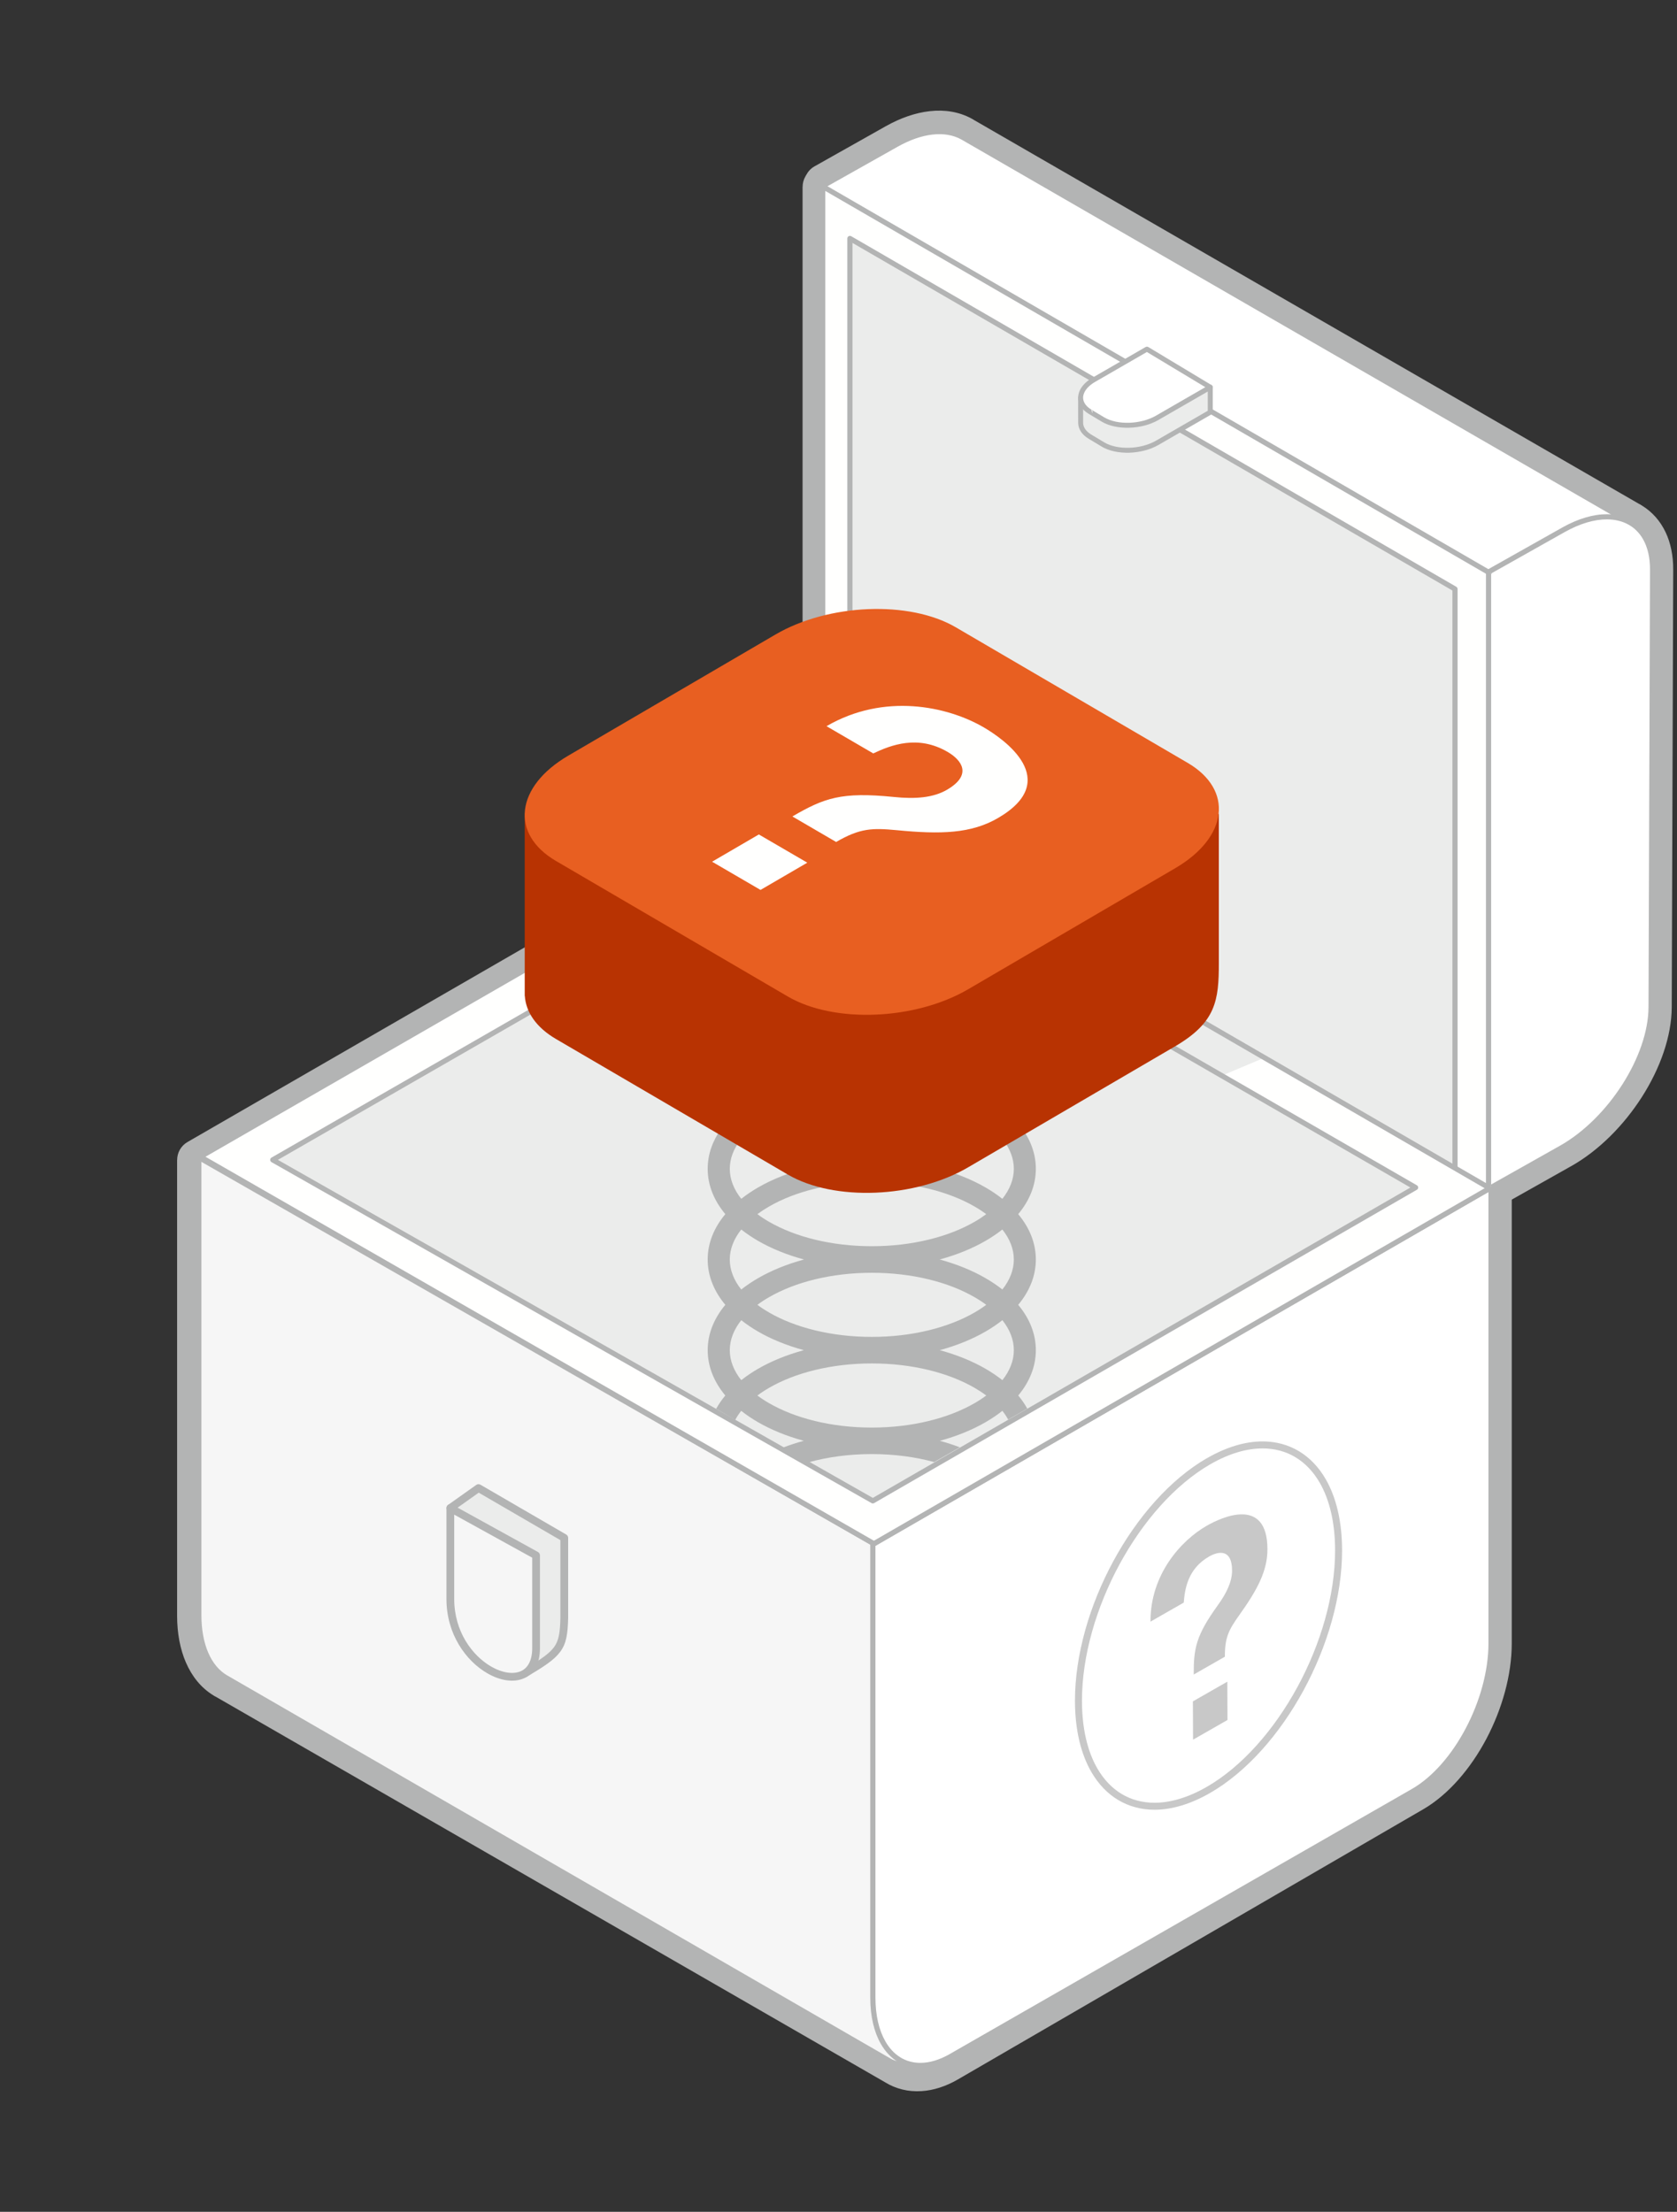 <svg width="182" height="240" viewBox="0 0 182 240" xmlns="http://www.w3.org/2000/svg"><rect x="0" y="0" width="182" height="240" fill="#333333" stroke="none"/><title>Group 3</title><g fill="none" fill-rule="evenodd"><path d="M161.828 126.275l6.496-3.66c2.353-1.324 4.508-3.52 6.087-5.988 1.556-2.43 2.527-5.072 2.538-7.332l.16-47.49c.006-.864-.137-1.578-.402-2.136-.216-.454-.523-.795-.9-1.013-.045-.025-.09-.055-.133-.083L103.47 16.9c-.094-.04-.184-.092-.27-.147-.48-.227-1.095-.308-1.818-.226-.906.1-1.948.46-3.08 1.1L91.6 21.4v64.34l70.228 40.533zm8.69.26l-7.602 4.28c-.67.374-1.512.397-2.224-.016L88.367 89.054c-.75-.365-1.266-1.132-1.266-2.023V20.27h.006c0-.384.097-.772.3-1.127l.105-.18c.198-.372.498-.695.893-.916l7.702-4.338c1.662-.938 3.283-1.476 4.783-1.644 1.665-.19 3.19.08 4.482.765.052.025.103.054.154.083l.126.072-.002.005 72.22 41.68c.106.05.21.107.308.176l.052.034c1.082.67 1.946 1.637 2.535 2.878.538 1.135.83 2.5.824 4.063l-.16 47.494c-.015 3.127-1.254 6.616-3.24 9.72-1.958 3.065-4.674 5.813-7.668 7.5z" fill="#B3B4B4"/><path d="M98.008 62.448l.03-6.306 63.017 39.165 15.876-38.594-72.402-41.786-.126-.074c-1.777-.985-4.35-.79-7.197.814L89.5 20.005l-.15.262v54.72l-8.713 7.015 7.604-4.284c5.348-3.01 9.742-9.88 9.768-15.27" fill="#FFF"/><path d="M106.486 67.502l.03-6.306v-.503l.426.267 54.02 21.227 15.58-25.374-72.11-41.62-.124-.07c-.853-.472-1.908-.656-3.1-.523-1.164.13-2.46.57-3.823 1.34l-7.634 4.298-.076.13v66.21l7.187-4.048c2.633-1.483 5.035-3.92 6.78-6.65 1.744-2.725 2.833-5.74 2.846-8.378zm.585-5.803l-.025 5.804c-.014 2.747-1.134 5.865-2.93 8.676-1.797 2.805-4.266 5.31-6.98 6.84L89.532 87.3l-.418.236V20.294l.038-.14.152-.262.106-.105 7.704-4.337c1.427-.807 2.796-1.266 4.034-1.405 1.125-.128 2.146.01 3.018.385v-.038l.422.243.126.074 72.36 41.76.248.146-.15.244-15.878 25.86-.15.24-.237-.147L107.07 61.7z" fill="#B3B4B4"/><path d="M23.718 127.153v48.142c0 1.336.21 2.452.58 3.316.31.723.722 1.243 1.198 1.526.053.03.105.06.154.096l72.5 41.754c.122.056.24.12.346.196.354.187.77.275 1.232.247.596-.04 1.27-.262 2.003-.688l50.5-29.313c1.946-1.134 3.768-3.295 5.12-5.862 1.365-2.59 2.218-5.545 2.218-8.252V130.15l-70.52-40.703-65.33 37.706zm-4.497 48.142V125.86h.006c0-.772.402-1.524 1.12-1.94l67.56-38.993c.675-.398 1.54-.432 2.266-.01l72.63 41.92c.75.363 1.264 1.132 1.264 2.022v49.457c0 3.44-1.054 7.135-2.743 10.342-1.725 3.272-4.153 6.084-6.843 7.652l-50.5 29.313c-1.352.787-2.695 1.203-3.97 1.282-1.448.093-2.79-.245-3.946-.953v-.002l-72.6-41.813c-.13-.06-.254-.133-.37-.214-1.254-.782-2.254-1.986-2.925-3.542-.61-1.413-.95-3.13-.95-5.09z" fill="#B3B4B4"/><path d="M21.766 125.912v49.43c0 3.366 1.135 5.756 2.923 6.797l.007.005h.002l68.886 39.783c2.19 1.266 3.65 1.9 6.05 2.16l26.312-21.595c4.65-2.658 8.464-9.883 8.464-16.055v-41.42l-39.77 22.046-72.876-41.152" fill="#F6F6F6"/><path d="M21.858 126.072v49.16c0 1.614.264 2.99.74 4.095.483 1.124 1.185 1.96 2.043 2.46l.008.005.003.003.01.004h.005l.002.003 73 42.16.662-3.23.026-.124.11-.064 27.343-18.298c2.276-1.3 4.355-3.73 5.866-6.597 1.512-2.87 2.454-6.174 2.454-9.213v-40.934L94.78 167.64l-.138.08-.14-.08-72.644-41.568zm-.452 49.608l.023.277-.133-.724c0 1.69.28 3.144.786 4.314l-.198-1.082.206.82.387.735-.394-.472c.445 1.042 1.068 1.878 1.826 2.435.142.105.29.2.444.287l-.372-.446.05.013.32.433h.004l.014.01.662.38 72.69 41.98.337.195.077-.38.717-3.484 27.23-18.233c2.376-1.357 4.53-3.87 6.09-6.825 1.553-2.947 2.518-6.342 2.518-9.474v-41.905l-.42.244-39.63 22.3-72.925-41.73-.42-.245v50.13l.11.448z" fill="#B3B4B4"/><path d="M94.804 167.362v49.343c0 6.154 3.822 9.04 8.464 6.39l50.087-28.725c4.64-2.652 8.463-9.885 8.463-16.055V128.86l-66.86 38.59-.154-.088" fill="#FFF"/><path d="M95.01 167.742v49.007c0 1.947.39 3.555 1.07 4.743.433.762.986 1.352 1.628 1.747.64.396 1.372.6 2.173.6.974 0 2.047-.303 3.174-.947l50.163-28.767c2.272-1.3 4.353-3.73 5.863-6.6 1.514-2.87 2.457-6.174 2.457-9.212v-48.968l-66.517 38.39-.01.006zm-.564 49.006v-49.83l.42.243.014.01 66.796-38.554.422-.244v49.942c0 3.13-.967 6.524-2.52 9.47-1.56 2.96-3.717 5.474-6.087 6.828l-50.16 28.767c-1.215.694-2.384 1.023-3.45 1.023-.904 0-1.737-.237-2.466-.688-.726-.447-1.344-1.102-1.824-1.944-.726-1.272-1.144-2.973-1.144-5.022z" fill="#B3B4B4"/><path fill="#EBECEB" d="M88.917 86.783l72.9 42.076-67.002 38.496-72.748-41.99 66.85-38.583"/><path fill="#FFFFFE" d="M50.2 113.794l13.724-7.314-3.206-3.26-38.716 22.455L94.78 167.64l66.906-38.536-24.586-14.282-4.28 1.803 20.727 12.114-58.81 34.217-54.44-31.356-10.837-5.504 20.74-12.302"/><path d="M89.106 86.57l72.853 42.046c.133.077.177.25.1.384-.026.043-.062.078-.103.1L94.98 167.75c-.097.055-.212.048-.295-.01L21.6 125.76c-.134-.076-.18-.248-.103-.38.025-.046.06-.08.102-.104L88.826 86.57c.09-.054.195-.05.28 0zm72.15 42.287l-72.29-41.722L22.3 125.517l72.542 41.667 66.413-38.327z" fill="#B3B4B4"/><path d="M179.19 109.304l.16-47.49c.022-5.39-4.343-7.325-9.677-4.32l-7.702 4.338-.152.26v66.765l7.603-4.282c5.35-3.012 9.742-9.883 9.77-15.27" fill="#FFF"/><path d="M178.908 109.302l.162-47.49c.005-1.323-.26-2.425-.746-3.285-.395-.7-.937-1.242-1.597-1.605-.662-.37-1.448-.56-2.322-.565-1.352-.006-2.922.44-4.596 1.38l-7.907 4.45-.077.135v66.207l7.46-4.2c2.632-1.482 5.034-3.92 6.78-6.65 1.743-2.726 2.83-5.74 2.842-8.378zm.72-47.49l-.16 47.492c-.013 2.748-1.134 5.867-2.93 8.676-1.795 2.806-4.265 5.31-6.98 6.84l-7.872 4.434-.417.235V62.242l.035-.14.153-.26.105-.104 7.973-4.49c1.76-.99 3.422-1.456 4.872-1.45.968.005 1.847.22 2.593.634.75.414 1.366 1.027 1.813 1.82.53.94.822 2.135.815 3.56z" fill="#B3B4B4"/><path fill="#FFFFFE" d="M89.436 87.082V20.318l72.382 41.776v66.765L89.436 87.08"/><path d="M157.805 126.927l-4.878-2.807 4.878 2.807zm0 0l-.002-62.85-65.55-37.962.283 62.584 59.044 34.646 6.225 3.58z" fill="#EBECEB"/><path d="M158.188 126.764l-.56-.323V64.077L92.518 26.36v62.52l-.56-.324v-62.68c0-.16.125-.283.282-.283.057 0 .11.018.157.048l65.652 38.03c.086.053.137.146.137.243v62.85" fill="#B3B4B4"/><path d="M89.007 86.996V20.232c0-.157.125-.282.28-.282.057 0 .11.018.157.05l72.244 41.852c.09.052.138.145.138.242v66.765c0 .154-.125.28-.28.28-.057 0-.112-.017-.155-.05L89.148 87.24c-.09-.053-.14-.15-.14-.244zm.56-66.28v66.12l71.7 41.537V62.257l-71.7-41.54z" fill="#B3B4B4"/><path d="M61.24 166.875l-9.306-5.406-3.06 2.167 2.137 4.648 3.274 10.043 2.64 3.28c3.776-2.253 4.23-2.757 4.316-6v-8.733" fill="#EBECEB"/><path d="M60.818 167.118l-8.863-5.15-2.554 1.81 1.975 4.293 3.245 10.004 2.403 2.983c1.643-.985 2.584-1.618 3.104-2.328.53-.723.65-1.596.69-3.122v-8.49zm-8.673-6.012l9.28 5.39c.14.07.237.213.237.38v8.732h-.003v.01c-.046 1.713-.194 2.708-.855 3.61-.637.87-1.72 1.58-3.647 2.73-.18.12-.423.083-.56-.09l-2.64-3.276-.017-.02-3.27-10.044c-.015-.023-.03-.047-.04-.07l-2.13-4.63c-.096-.182-.044-.412.13-.535l3.058-2.167c.132-.09.307-.105.457-.02z" fill="#B3B4B4"/><path d="M58.18 168.774l-9.306-5.137v9.864c0 7.864 9.307 11.506 9.307 5.338v-10.064" fill="#F6F6F6"/><path d="M57.757 169.022l-8.463-4.67v9.15c0 3.514 1.943 6.14 4.007 7.333.6.346 1.21.57 1.78.654.542.08 1.044.03 1.458-.156.73-.334 1.22-1.138 1.22-2.497v-9.815zm-8.682-5.754l9.284 5.124c.142.067.24.214.24.382v10.063c0 1.74-.687 2.796-1.716 3.264-.563.257-1.227.325-1.924.222-.672-.1-1.386-.358-2.08-.762-2.28-1.317-4.428-4.206-4.428-8.06v-9.865h.003c0-.07.016-.138.052-.203.11-.2.365-.275.568-.164zM126.593 112.93l27.178 15.686c.135.077.18.25.103.384-.027.043-.063.078-.104.1l-58.906 34c-.097.057-.212.048-.295-.01l-65.11-36.993c-.132-.077-.177-.247-.1-.38.024-.044.06-.08.1-.104l34.13-19.626v.64l-33.43 19.228 64.566 36.68 58.34-33.678-26.473-15.28v-.648" fill="#B3B4B4"/><path d="M130.99 158.226c2.144-1.233 4.186-1.82 6.028-1.82 1.457 0 2.792.366 3.955 1.063 1.158.694 2.142 1.718 2.904 3.038 1.13 1.96 1.775 4.574 1.775 7.736 0 4.983-1.598 10.418-4.182 15.172-2.585 4.757-6.165 8.842-10.124 11.127-2.152 1.24-4.2 1.83-6.05 1.83-1.455 0-2.79-.365-3.953-1.062-1.158-.694-2.142-1.718-2.904-3.038-1.132-1.958-1.776-4.574-1.776-7.736 0-4.984 1.598-10.417 4.182-15.17 2.584-4.758 6.164-8.844 10.122-11.13l.022-.01zm6.028-1.06c-1.716 0-3.63.55-5.652 1.713l-.02.01c-3.835 2.216-7.315 6.195-9.838 10.837-2.525 4.646-4.086 9.95-4.086 14.81 0 3.028.605 5.514 1.67 7.36.698 1.204 1.59 2.137 2.638 2.764 1.044.628 2.247.955 3.567.955 1.72 0 3.643-.556 5.673-1.725 3.835-2.213 7.313-6.192 9.838-10.836 2.524-4.646 4.086-9.95 4.086-14.81 0-3.03-.605-5.516-1.67-7.36-.697-1.206-1.59-2.138-2.64-2.766-1.042-.626-2.245-.953-3.566-.953z" fill="#C8C8C8"/><path d="M132.932 179.765c-.01-2.12.45-2.944 1.547-4.488 1.962-2.747 3.082-4.806 3.073-7.194-.024-5.776-5.043-3.41-6.578-2.532-2.79 1.596-6.136 5.28-6.115 10.41l3.61-2.064v-.03c.122-1.458.445-3.652 2.75-4.97 1.074-.613 2.484-.8 2.494 1.5.005 1.208-.58 2.458-1.576 3.825-2.346 3.264-2.597 4.647-2.585 7.478l3.38-1.933zm.267 2.713l-3.738 2.136.018 4.156 3.736-2.136-.017-4.156z" fill="#C8C8C8"/><path d="M111.488 152.843l-2.076 1.193c-.174-.325-.384-.64-.628-.948-.556.44-1.166.853-1.827 1.235-1.434.828-3.11 1.514-4.958 2.018.753.207 1.478.442 2.17.706l-2.786 1.6c-2.046-.555-4.34-.867-6.77-.867-2.46 0-4.784.317-6.85.89l-2.77-1.6c.71-.274 1.458-.518 2.235-.73-1.85-.503-3.525-1.19-4.96-2.017-.66-.382-1.27-.794-1.827-1.235-.252.32-.468.646-.647.98l-2.074-1.196c.275-.5.61-.984.995-1.448-1.223-1.468-1.91-3.136-1.91-4.918 0-1.783.687-3.452 1.912-4.92-1.226-1.466-1.914-3.136-1.914-4.92 0-1.783.688-3.453 1.914-4.92-1.226-1.468-1.914-3.136-1.914-4.92 0-3.107 2.088-5.87 5.463-7.818 3.18-1.836 7.547-2.973 12.343-2.973 4.798 0 9.163 1.137 12.344 2.973 3.376 1.95 5.463 4.71 5.463 7.818 0 1.784-.688 3.452-1.913 4.92 1.225 1.467 1.913 3.137 1.913 4.92 0 1.784-.688 3.454-1.913 4.92 1.226 1.468 1.913 3.137 1.913 4.92 0 1.782-.687 3.45-1.91 4.918.38.454.706.928.978 1.42zm-2.707-19.432c-.553.44-1.164.85-1.823 1.233-1.44.83-3.12 1.518-4.977 2.022 1.856.505 3.538 1.192 4.977 2.025.66.38 1.27.793 1.826 1.23.8-1.007 1.244-2.11 1.244-3.254 0-1.144-.444-2.246-1.246-3.255zm-21.532 3.255c-1.856-.504-3.538-1.19-4.98-2.022-.657-.382-1.267-.794-1.823-1.232-.8 1.01-1.245 2.112-1.245 3.256 0 1.145.444 2.247 1.243 3.255.558-.437 1.167-.85 1.826-1.23 1.44-.833 3.122-1.52 4.978-2.025zm18.513-15.59c-2.83-1.636-6.77-2.648-11.147-2.648-4.377 0-8.317 1.012-11.147 2.647-2.636 1.522-4.266 3.56-4.266 5.752 0 1.145.445 2.247 1.245 3.257.556-.44 1.166-.852 1.824-1.233 3.18-1.838 7.547-2.974 12.343-2.974 4.797 0 9.163 1.136 12.344 2.974.66.38 1.27.793 1.824 1.233.803-1.01 1.247-2.112 1.247-3.257 0-2.19-1.63-4.23-4.266-5.752zm-23.564 10.67c.392.292.816.57 1.27.832 2.83 1.635 6.77 2.647 11.147 2.647 4.377 0 8.317-1.012 11.148-2.647.455-.26.878-.54 1.27-.83-.392-.293-.815-.57-1.27-.832-2.83-1.635-6.77-2.646-11.147-2.646-4.377 0-8.315 1.01-11.147 2.645-.454.263-.878.54-1.27.83zm26.587 11.505c-.556.44-1.167.85-1.826 1.234-1.437.83-3.116 1.516-4.967 2.02 1.85.505 3.53 1.19 4.967 2.02.66.382 1.27.795 1.827 1.235.8-1.01 1.243-2.11 1.243-3.254 0-1.144-.444-2.247-1.244-3.256zm-21.545 3.255c-1.852-.505-3.532-1.19-4.97-2.02-.658-.384-1.267-.794-1.823-1.235-.8 1.01-1.245 2.112-1.245 3.256 0 1.143.444 2.245 1.243 3.253.556-.44 1.167-.854 1.826-1.235 1.436-.83 3.116-1.516 4.968-2.02zm-5.043-4.92c.39.293.816.57 1.27.834 2.83 1.633 6.77 2.645 11.148 2.645 4.377 0 8.317-1.012 11.148-2.646.456-.264.88-.542 1.27-.834-.39-.292-.814-.57-1.27-.83-2.83-1.637-6.77-2.647-11.147-2.647-4.377 0-8.317 1.01-11.147 2.645-.455.26-.88.54-1.27.83zm-.002 9.84c.392.29.817.57 1.273.832 2.83 1.635 6.77 2.647 11.147 2.647 4.377 0 8.317-1.012 11.148-2.647.456-.262.882-.542 1.274-.833-.392-.292-.818-.57-1.273-.834-2.83-1.635-6.77-2.646-11.147-2.646-4.377 0-8.317 1.01-11.147 2.646-.456.263-.88.542-1.273.834z" fill="#B3B4B4"/><path d="M56.947 88.26v19.29c-.005.13-.005.26 0 .39v.123l.01.005c.12 1.755 1.235 3.417 3.383 4.673l25.163 14.71c5.01 2.928 13.816 2.576 19.565-.786l22.476-13.138c4.428-2.588 4.733-4.993 4.733-9.014V88.32L94.56 90.497 56.948 88.26" fill="#B83302"/><path d="M103.723 68.064l25.164 14.71c5.01 2.927 4.406 8.075-1.344 11.435l-22.475 13.137c-5.75 3.36-14.554 3.715-19.565.786L60.34 93.423c-5.01-2.928-4.406-8.074 1.343-11.435L84.16 68.85c5.75-3.362 14.553-3.715 19.563-.786" fill="#E85F21"/><path d="M90.744 91.363c2.593-1.51 3.923-1.53 6.588-1.28 4.753.463 8.063.378 10.98-1.32 7.055-4.112.61-8.58-1.55-9.838-3.922-2.288-10.798-3.776-17.062-.127l5.076 2.957.035-.02c1.874-.88 4.79-2.035 8.03-.146 1.51.88 2.736 2.474-.072 4.11-1.477.86-3.42 1.027-5.797.776-5.65-.566-7.522.105-10.977 2.118l4.75 2.77zm-3.13 2.245l-5.258-3.062-5.075 2.957 5.256 3.062 5.077-2.957z" fill="#FFFFFE"/><path d="M131.345 44.725v-2.71l-6.873-1.423-4.51 1.442c-.963.308-2.61.557-2.68 1.19-.008.077-.004 2.635 0 2.71.026.54.36 1.054 1.01 1.447l1.408.846c1.5.905 4.153.825 5.89-.177l5.755-3.325" fill="#EBECEB"/><path d="M131.075 44.57v-2.335l-6.587-1.364-4.443 1.423-.015.004c-.235.073-.487.14-.745.208l-.01.003c-.805.21-1.693.444-1.726.746-.002.026-.003.468-.003.984 0 .757.002 1.65.004 1.684.012.222.088.443.233.652.145.208.363.404.647.577l1.406.846h.003c.704.426 1.69.618 2.707.59 1.024-.03 2.078-.29 2.907-.77l.017-.008 5.605-3.237zm.54-2.554v2.71c0 .093-.05.183-.136.234l-5.74 3.313-.017.01c-.904.522-2.05.806-3.16.84-1.117.032-2.21-.186-3.003-.664v-.004l-1.405-.844c-.353-.21-.623-.458-.814-.73-.203-.293-.313-.61-.328-.933 0-.058-.007-.966-.007-1.71 0-.474.002-.892.006-1.012l.004-.027v-.004c.073-.668 1.148-.955 2.124-1.21l.01-.002c.26-.07.517-.138.717-.2l.014-.006 4.51-1.443c.043-.012.09-.02.137-.007l6.85 1.418c.133.02.238.133.238.27z" fill="#B3B4B4"/><path d="M131.345 42.016l-6.873-4.134-5.755 3.323c-1.735 1.002-1.926 2.56-.425 3.467l1.408.845c1.5.904 4.153.824 5.89-.177l5.755-3.324" fill="#FFF"/><path d="M130.814 42.013l-6.345-3.818-5.618 3.243c-.508.293-.87.634-1.083.986l-.002.002c-.135.23-.21.46-.22.684v.002c-.006.22.05.438.168.644l.01.016c.143.243.378.47.708.67l.016.01 1.386.833.002.002.002-.002c.705.426 1.692.62 2.708.59 1.025-.032 2.08-.29 2.907-.77l.017-.01 5.342-3.082zm-6.203-4.363l6.873 4.135c.038.022.072.055.094.096.075.13.028.296-.098.37l-5.742 3.31-.015.01c-.906.524-2.05.808-3.16.84-1.117.033-2.21-.183-3.005-.663l.002-.002-1.392-.833-.015-.01c-.408-.244-.706-.54-.894-.86l-.013-.017c-.17-.294-.25-.61-.24-.934.014-.318.114-.637.297-.945v.002c.26-.43.686-.835 1.276-1.176h.002l5.744-3.315c.083-.052.194-.057.285-.005zm-6.16 6.8c.113.08.147.238.075.36l-.076-.36z" fill="#B3B4B4"/></g></svg>